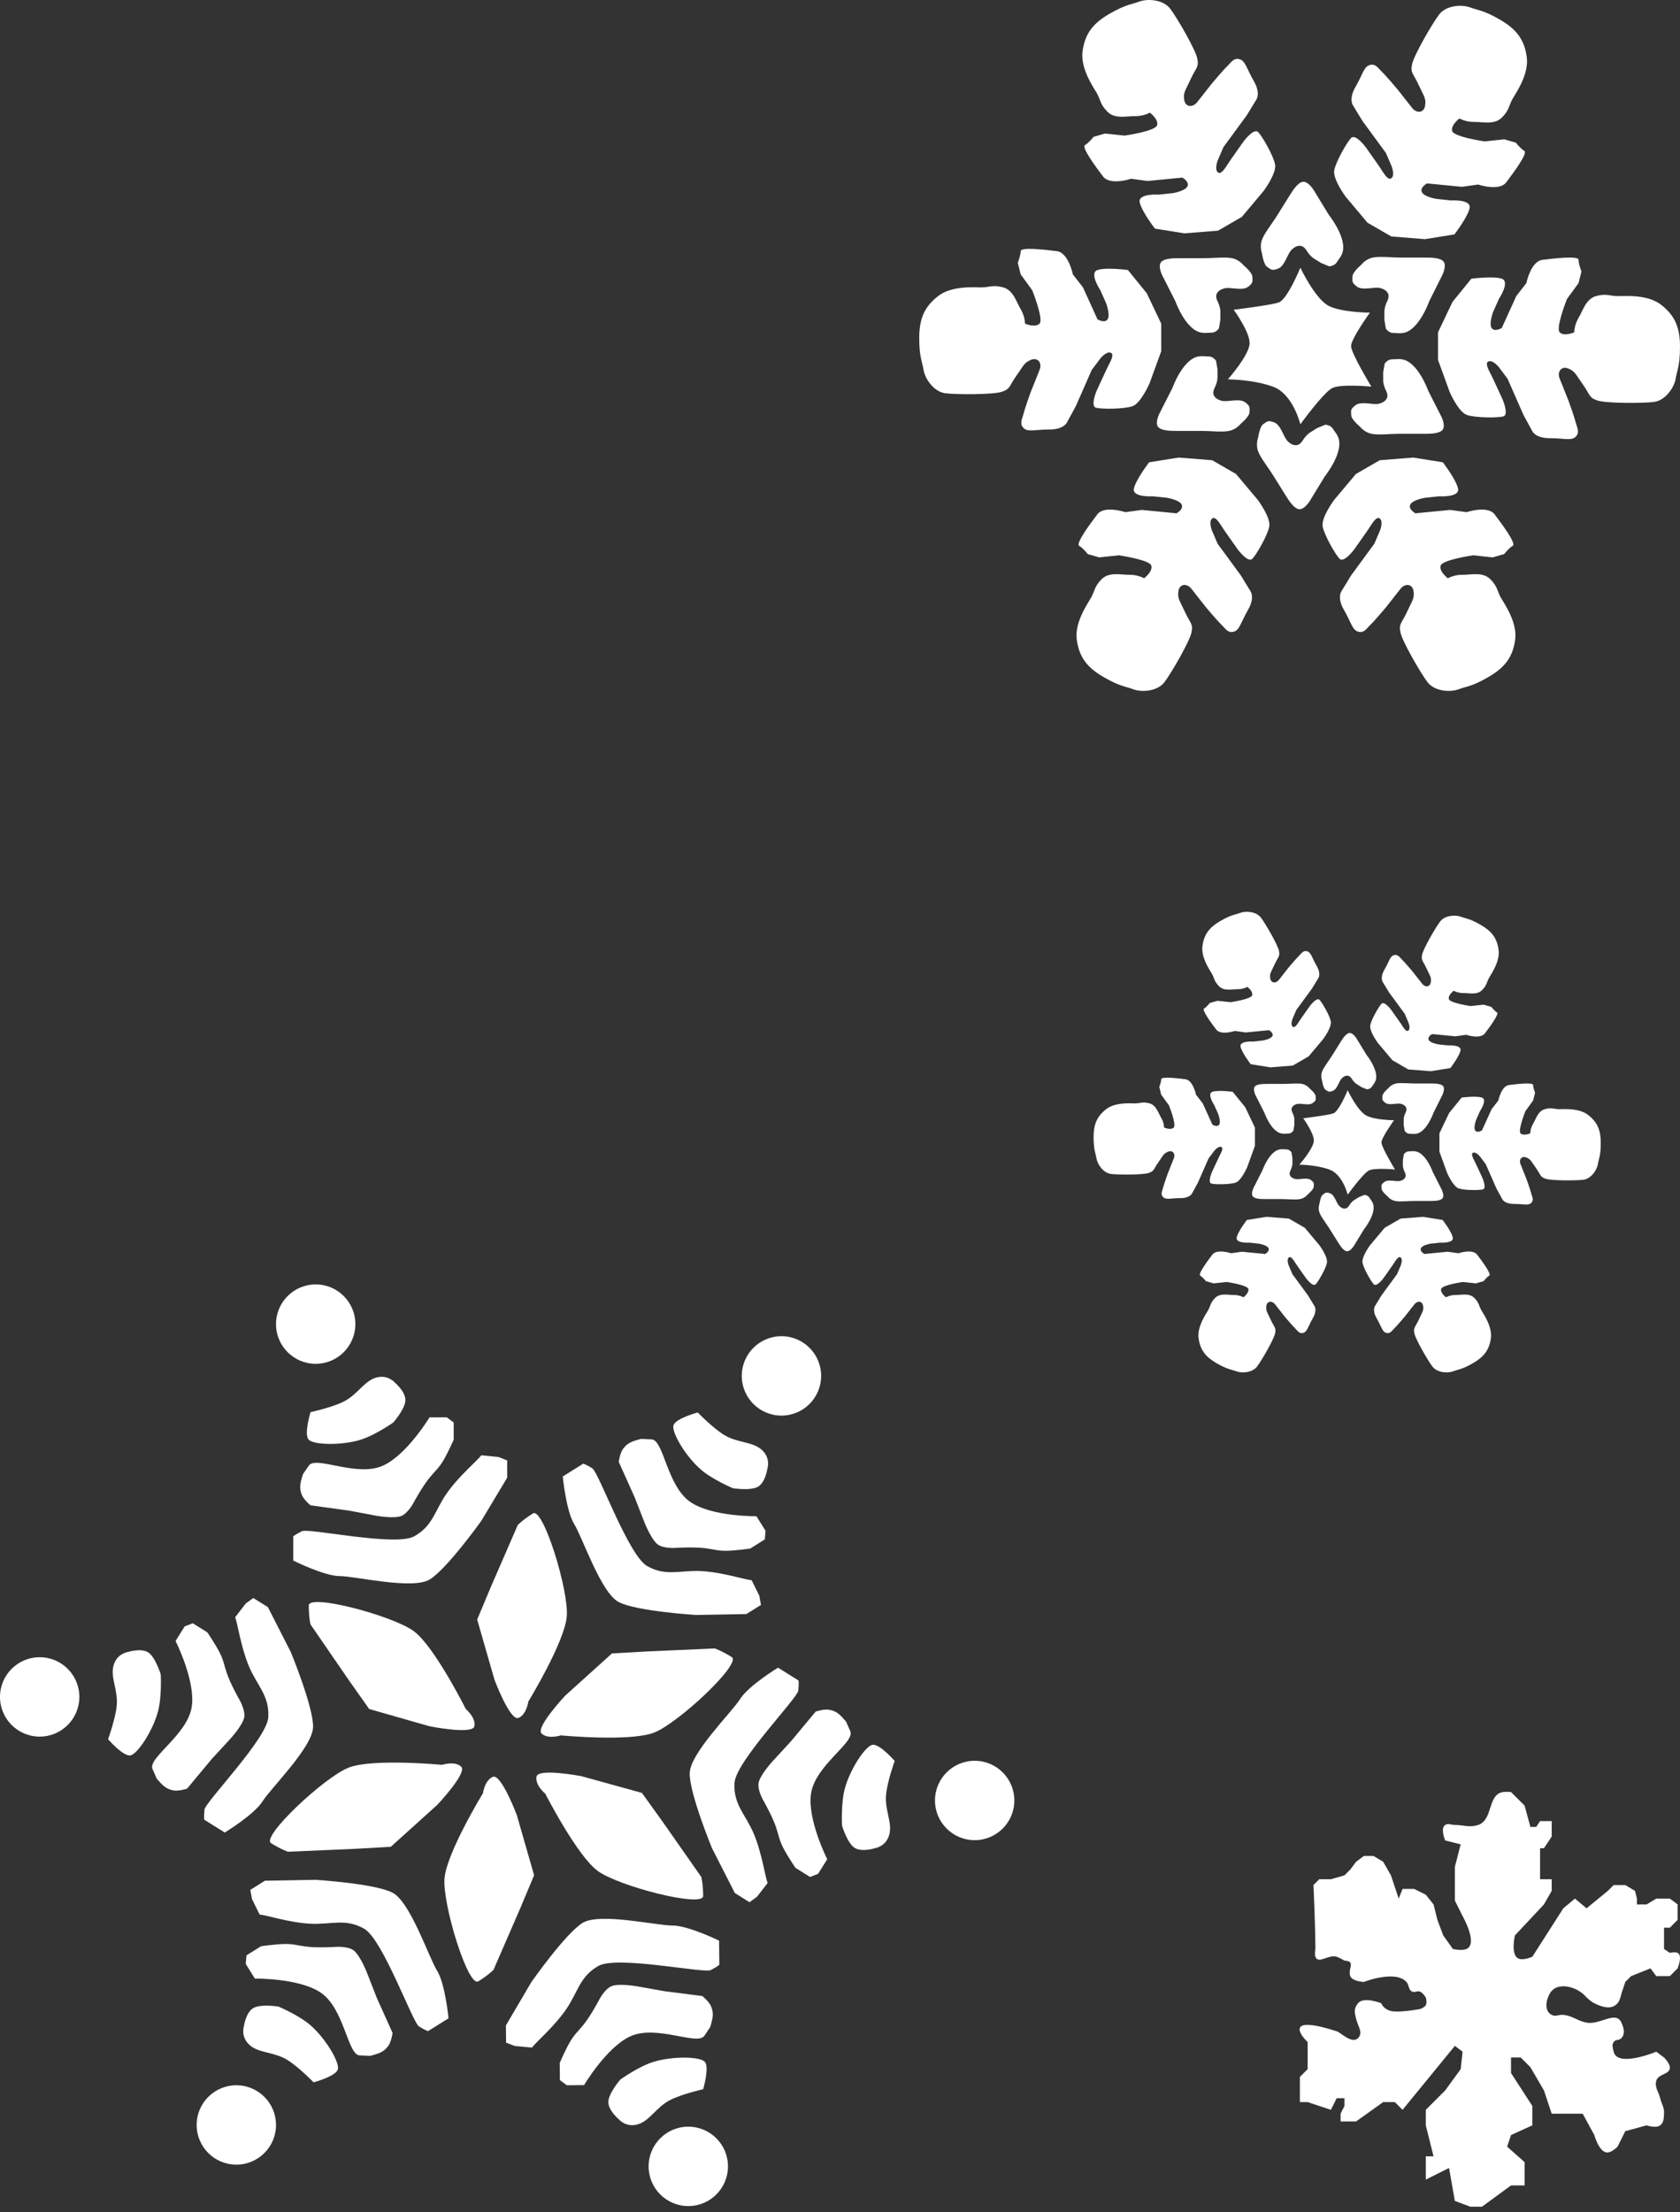 <svg width="212" height="279" viewBox="0 0 212 279" fill="none" xmlns="http://www.w3.org/2000/svg">
<rect x="0" y="0" width="212" height="279" fill="#333333" stroke="none"/>
<path d="M161.349 38.155C162.446 37.8 164.091 33.766 164.091 33.766C164.091 33.766 165.899 37.564 167.566 38.521C169.133 39.42 172.869 39.435 172.869 39.435C172.869 39.435 170.491 42.726 170.491 43.641C170.491 44.555 173.051 48.761 173.051 48.761C173.051 48.761 169.211 48.395 168.114 48.944C167.017 49.492 164.091 53.515 164.091 53.515C164.091 53.515 163.177 49.675 160.617 48.761C158.057 47.846 154.949 47.846 154.949 47.846C154.949 47.846 157.691 44.738 157.691 43.275C157.691 41.812 155.68 39.069 155.68 39.069C155.68 39.069 160.251 38.51 161.349 38.155Z" fill="white"/>
<path d="M182.194 33.035C182.56 33.584 182.011 34.681 182.011 34.681L180.366 37.972C180.366 37.972 179.077 41.665 177.074 41.995C176.581 42.076 176.343 41.995 175.794 41.995C175.246 41.995 174.88 41.446 174.88 41.446L174.697 40.349V39.252C174.697 39.252 174.697 38.703 175.063 37.972C175.429 37.241 175.063 36.875 175.063 36.875C175.063 36.875 174.88 36.509 174.149 36.326C173.417 36.144 171.954 36.692 171.223 36.144C170.491 35.595 170.674 35.412 170.674 34.864C170.674 34.315 171.771 33.401 171.771 33.401C171.771 33.401 172.32 32.669 173.234 32.486C174.149 32.303 175.429 32.486 176.891 32.486H179.817C180.549 32.486 181.829 32.486 182.194 33.035Z" fill="white"/>
<path d="M164.464 22.928C165.123 22.909 165.763 23.955 165.763 23.955L167.682 27.095C167.682 27.095 170.131 30.145 169.35 32.018C169.157 32.48 168.962 32.639 168.671 33.104C168.381 33.569 167.722 33.589 167.722 33.589L166.694 33.162L165.764 32.581C165.764 32.581 165.299 32.29 164.872 31.592C164.446 30.895 163.942 31.011 163.942 31.011C163.942 31.011 163.535 30.972 162.992 31.496C162.449 32.019 162.139 33.55 161.286 33.88C160.434 34.209 160.375 33.957 159.91 33.667C159.445 33.376 159.251 31.961 159.251 31.961C159.251 31.961 158.921 31.108 159.251 30.236C159.58 29.364 160.414 28.375 161.189 27.135L162.739 24.654C163.127 24.033 163.805 22.948 164.464 22.928Z" fill="white"/>
<path d="M163.975 64.229C164.634 64.248 165.274 63.202 165.274 63.202L167.193 60.062C167.193 60.062 169.642 57.012 168.861 55.139C168.668 54.677 168.473 54.519 168.182 54.053C167.892 53.588 167.233 53.569 167.233 53.569L166.205 53.995L165.275 54.576C165.275 54.576 164.81 54.867 164.383 55.565C163.957 56.263 163.453 56.146 163.453 56.146C163.453 56.146 163.046 56.185 162.503 55.661C161.96 55.138 161.65 53.607 160.798 53.277C159.945 52.948 159.887 53.2 159.421 53.49C158.956 53.781 158.762 55.196 158.762 55.196C158.762 55.196 158.433 56.049 158.762 56.921C159.091 57.793 159.925 58.782 160.7 60.023L162.25 62.504C162.638 63.124 163.316 64.209 163.975 64.229Z" fill="white"/>
<path d="M146.48 33.108C146.114 33.65 146.664 34.734 146.664 34.734L148.315 37.985C148.315 37.985 149.607 41.633 151.617 41.959C152.111 42.039 152.35 41.959 152.901 41.959C153.451 41.959 153.818 41.417 153.818 41.417L154.001 40.334V39.25C154.001 39.25 154.001 38.708 153.634 37.985C153.267 37.263 153.634 36.902 153.634 36.902C153.634 36.902 153.818 36.54 154.552 36.36C155.285 36.179 156.753 36.721 157.486 36.179C158.22 35.637 158.037 35.457 158.037 34.915C158.037 34.373 156.936 33.47 156.936 33.47C156.936 33.47 156.386 32.747 155.469 32.567C154.552 32.386 153.267 32.567 151.8 32.567H148.865C148.131 32.567 146.847 32.567 146.48 33.108Z" fill="white"/>
<path d="M182.068 54.173C182.435 53.631 181.885 52.547 181.885 52.547L180.234 49.296C180.234 49.296 178.941 45.648 176.932 45.322C176.437 45.242 176.198 45.322 175.648 45.322C175.098 45.322 174.731 45.864 174.731 45.864L174.547 46.948V48.031C174.547 48.031 174.547 48.573 174.914 49.296C175.281 50.018 174.914 50.38 174.914 50.38C174.914 50.38 174.731 50.741 173.997 50.922C173.263 51.102 171.796 50.56 171.062 51.102C170.328 51.644 170.512 51.825 170.512 52.367C170.512 52.908 171.612 53.812 171.612 53.812C171.612 53.812 172.163 54.534 173.08 54.715C173.997 54.895 175.281 54.715 176.749 54.715H179.684C180.417 54.715 181.701 54.715 182.068 54.173Z" fill="white"/>
<path d="M146.115 53.807C145.748 53.265 146.298 52.181 146.298 52.181L147.949 48.93C147.949 48.93 149.242 45.282 151.251 44.956C151.746 44.876 151.985 44.956 152.535 44.956C153.085 44.956 153.452 45.498 153.452 45.498L153.635 46.582V47.666C153.635 47.666 153.635 48.208 153.269 48.93C152.902 49.653 153.269 50.014 153.269 50.014C153.269 50.014 153.452 50.375 154.186 50.556C154.92 50.736 156.387 50.194 157.121 50.736C157.854 51.278 157.671 51.459 157.671 52.001C157.671 52.543 156.57 53.446 156.57 53.446C156.57 53.446 156.02 54.168 155.103 54.349C154.186 54.529 152.902 54.349 151.434 54.349H148.499C147.766 54.349 146.482 54.349 146.115 53.807Z" fill="white"/>
<path d="M208.709 50.696C207.246 50.879 202.674 50.879 201.577 50.513C200.48 50.148 200.663 49.782 199.749 48.502C198.834 47.222 198.795 46.856 197.92 46.49C197.045 46.125 196.457 46.856 196.823 47.77L197.92 50.513C197.92 50.513 198.651 52.525 198.834 53.256C199.017 53.987 199.383 54.536 198.834 55.085C198.286 55.633 197.371 55.267 195.543 55.267C193.714 55.267 193.349 54.353 193.349 54.353L192.251 52.342L190.24 47.77L189.143 46.307C189.143 46.307 188.411 45.393 187.863 45.576C187.314 45.759 187.863 46.673 188.229 47.405C188.594 48.136 189.326 49.782 189.509 50.148C189.691 50.513 190.423 52.342 189.691 52.525C188.96 52.708 186.217 52.708 185.12 52.342C184.023 51.976 182.926 49.416 182.926 49.416L181.463 45.393V41.919L183.291 38.079L185.669 35.153C185.669 35.153 188.411 34.788 189.509 35.153C190.606 35.519 189.143 37.713 189.143 37.713L188.411 39.359C188.411 39.359 187.863 40.822 188.229 41.37C188.594 41.919 189.509 41.37 189.509 41.37L191.337 37.347L192.617 35.702C192.617 35.702 193.166 32.959 194.629 32.776C196.091 32.593 199.2 32.227 199.2 32.776C199.2 33.325 199.566 34.239 199.566 34.239L199.2 35.702L197.737 37.713C197.737 37.713 196.274 41.37 196.823 41.919C197.371 42.468 198.651 41.919 198.651 41.919C198.651 41.919 198.651 41.005 199.2 40.09C199.749 39.176 200.114 37.713 201.394 37.347C202.674 36.982 203.223 37.347 204.137 37.347C205.051 37.347 207.902 37.099 209.623 38.445C211.411 39.843 212 41.37 212 43.748C212 46.125 211.634 46.673 211.451 47.77C211.269 48.867 210.171 50.513 208.709 50.696Z" fill="white"/>
<path d="M147.679 1.111C148.568 2.286 150.854 6.245 151.086 7.378C151.318 8.511 150.91 8.536 150.258 9.968C149.607 11.399 149.31 11.616 149.431 12.557C149.552 13.498 150.479 13.641 151.088 12.867L152.915 10.545C152.915 10.545 154.291 8.906 154.833 8.382C155.375 7.858 155.667 7.267 156.416 7.468C157.166 7.669 157.306 8.643 158.22 10.227C159.135 11.81 158.526 12.584 158.526 12.584L157.332 14.54L154.379 18.568L153.661 20.25C153.661 20.25 153.235 21.34 153.667 21.724C154.1 22.107 154.618 21.175 155.068 20.493C155.519 19.81 156.578 18.354 156.804 18.013C157.029 17.672 158.247 16.124 158.771 16.666C159.295 17.208 160.666 19.583 160.898 20.716C161.13 21.849 159.462 24.079 159.462 24.079L156.709 27.358L153.7 29.095L149.46 29.431L145.738 28.835C145.738 28.835 144.05 26.643 143.818 25.51C143.586 24.377 146.218 24.547 146.218 24.547L148.009 24.357C148.009 24.357 149.55 24.101 149.842 23.51C150.135 22.919 149.202 22.401 149.202 22.401L144.804 22.829L142.739 22.544C142.739 22.544 140.089 23.44 139.199 22.264C138.31 21.089 136.439 18.58 136.914 18.305C137.389 18.031 137.998 17.257 137.998 17.257L139.448 16.843L141.921 17.104C141.921 17.104 145.819 16.542 146.02 15.793C146.221 15.043 145.106 14.209 145.106 14.209C145.106 14.209 144.314 14.666 143.248 14.648C142.182 14.63 140.732 15.045 139.776 14.119C138.819 13.194 138.861 12.536 138.404 11.744C137.947 10.952 136.307 8.608 136.611 6.445C136.928 4.197 137.957 2.923 140.015 1.735C142.074 0.546 142.732 0.588 143.773 0.198C144.815 -0.192 146.789 -0.065 147.679 1.111Z" fill="white"/>
<path d="M181.594 1.842C180.704 3.018 178.418 6.977 178.186 8.11C177.955 9.243 178.363 9.267 179.014 10.699C179.666 12.131 179.963 12.348 179.842 13.288C179.721 14.229 178.794 14.372 178.185 13.598L176.358 11.277C176.358 11.277 174.982 9.638 174.44 9.114C173.898 8.59 173.605 7.998 172.856 8.199C172.107 8.4 171.966 9.375 171.052 10.958C170.138 12.542 170.747 13.316 170.747 13.316L171.94 15.272L174.893 19.299L175.612 20.981C175.612 20.981 176.038 22.072 175.605 22.455C175.172 22.839 174.655 21.907 174.204 21.224C173.754 20.542 172.694 19.085 172.469 18.744C172.244 18.403 171.026 16.855 170.502 17.397C169.978 17.939 168.606 20.315 168.374 21.448C168.142 22.581 169.811 24.811 169.811 24.811L172.563 28.089L175.572 29.826L179.812 30.163L183.534 29.567C183.534 29.567 185.222 27.374 185.454 26.241C185.686 25.108 183.054 25.278 183.054 25.278L181.263 25.089C181.263 25.089 179.722 24.832 179.43 24.241C179.138 23.65 180.07 23.133 180.07 23.133L184.468 23.561L186.534 23.275C186.534 23.275 189.183 24.171 190.073 22.996C190.963 21.82 192.834 19.311 192.359 19.037C191.884 18.763 191.275 17.989 191.275 17.989L189.825 17.574L187.352 17.835C187.352 17.835 183.453 17.273 183.252 16.524C183.051 15.775 184.166 14.941 184.166 14.941C184.166 14.941 184.958 15.398 186.024 15.38C187.09 15.362 188.54 15.777 189.497 14.851C190.454 13.925 190.411 13.267 190.868 12.476C191.325 11.684 192.966 9.339 192.661 7.176C192.344 4.929 191.316 3.655 189.257 2.466C187.199 1.277 186.541 1.32 185.499 0.93C184.457 0.539 182.484 0.667 181.594 1.842Z" fill="white"/>
<path d="M180.131 86.032C179.241 84.857 176.955 80.898 176.724 79.765C176.492 78.632 176.9 78.607 177.551 77.176C178.203 75.744 178.5 75.527 178.379 74.586C178.258 73.646 177.331 73.502 176.722 74.276L174.895 76.598C174.895 76.598 173.519 78.237 172.977 78.761C172.435 79.285 172.143 79.876 171.393 79.675C170.644 79.475 170.503 78.5 169.589 76.916C168.675 75.333 169.284 74.559 169.284 74.559L170.477 72.603L173.43 68.575L174.149 66.894C174.149 66.894 174.575 65.803 174.142 65.419C173.71 65.036 173.192 65.968 172.741 66.65C172.291 67.333 171.231 68.789 171.006 69.13C170.781 69.472 169.563 71.019 169.039 70.477C168.515 69.935 167.143 67.56 166.911 66.427C166.68 65.294 168.348 63.064 168.348 63.064L171.101 59.785L174.109 58.048L178.349 57.712L182.071 58.308C182.071 58.308 183.76 60.5 183.991 61.633C184.223 62.766 181.592 62.597 181.592 62.597L179.801 62.786C179.801 62.786 178.259 63.042 177.967 63.633C177.675 64.224 178.607 64.742 178.607 64.742L183.005 64.314L185.071 64.6C185.071 64.6 187.72 63.703 188.61 64.879C189.5 66.054 191.371 68.563 190.896 68.838C190.421 69.112 189.812 69.886 189.812 69.886L188.362 70.301L185.889 70.039C185.889 70.039 181.99 70.601 181.789 71.35C181.589 72.1 182.704 72.934 182.704 72.934C182.704 72.934 183.495 72.477 184.561 72.495C185.628 72.513 187.077 72.098 188.034 73.024C188.991 73.949 188.948 74.607 189.405 75.399C189.863 76.191 191.503 78.535 191.198 80.698C190.881 82.946 189.853 84.22 187.794 85.409C185.736 86.597 185.078 86.555 184.036 86.945C182.995 87.335 181.021 87.208 180.131 86.032Z" fill="white"/>
<path d="M146.947 86.032C147.837 84.857 150.123 80.898 150.355 79.765C150.586 78.632 150.178 78.607 149.527 77.176C148.876 75.744 148.578 75.527 148.699 74.586C148.82 73.646 149.747 73.502 150.356 74.276L152.183 76.598C152.183 76.598 153.559 78.237 154.101 78.761C154.643 79.285 154.936 79.876 155.685 79.675C156.434 79.475 156.575 78.5 157.489 76.916C158.403 75.333 157.794 74.559 157.794 74.559L156.601 72.603L153.648 68.575L152.929 66.894C152.929 66.894 152.503 65.803 152.936 65.419C153.369 65.036 153.886 65.968 154.337 66.65C154.787 67.333 155.847 68.789 156.072 69.13C156.297 69.472 157.515 71.019 158.039 70.477C158.563 69.935 159.935 67.56 160.167 66.427C160.399 65.294 158.73 63.064 158.73 63.064L155.978 59.785L152.969 58.048L148.729 57.712L145.007 58.308C145.007 58.308 143.319 60.5 143.087 61.633C142.855 62.766 145.487 62.597 145.487 62.597L147.278 62.786C147.278 62.786 148.819 63.042 149.111 63.633C149.403 64.224 148.471 64.742 148.471 64.742L144.073 64.314L142.008 64.6C142.008 64.6 139.358 63.703 138.468 64.879C137.578 66.054 135.707 68.563 136.182 68.838C136.657 69.112 137.266 69.886 137.266 69.886L138.716 70.301L141.189 70.039C141.189 70.039 145.088 70.601 145.289 71.35C145.49 72.1 144.375 72.934 144.375 72.934C144.375 72.934 143.583 72.477 142.517 72.495C141.451 72.513 140.001 72.098 139.044 73.024C138.087 73.949 138.13 74.607 137.673 75.399C137.216 76.191 135.575 78.535 135.88 80.698C136.197 82.946 137.225 84.22 139.284 85.409C141.343 86.597 142 86.555 143.042 86.945C144.084 87.335 146.057 87.208 146.947 86.032Z" fill="white"/>
<path d="M119.291 49.599C120.754 49.782 125.326 49.782 126.423 49.416C127.52 49.05 127.337 48.685 128.251 47.405C129.166 46.125 129.205 45.759 130.08 45.393C130.955 45.028 131.543 45.759 131.177 46.673L130.08 49.416C130.08 49.416 129.349 51.428 129.166 52.159C128.983 52.89 128.617 53.439 129.166 53.987C129.714 54.536 130.629 54.17 132.457 54.17C134.286 54.17 134.651 53.256 134.651 53.256L135.749 51.245L137.76 46.673L138.857 45.21C138.857 45.21 139.589 44.296 140.137 44.479C140.686 44.662 140.137 45.576 139.771 46.307C139.406 47.039 138.674 48.685 138.491 49.05C138.309 49.416 137.577 51.245 138.309 51.428C139.04 51.61 141.783 51.61 142.88 51.245C143.977 50.879 145.074 48.319 145.074 48.319L146.537 44.296V40.822L144.709 36.982L142.331 34.056C142.331 34.056 139.589 33.69 138.491 34.056C137.394 34.422 138.857 36.616 138.857 36.616L139.589 38.262C139.589 38.262 140.137 39.725 139.771 40.273C139.406 40.822 138.491 40.273 138.491 40.273L136.663 36.25L135.383 34.605C135.383 34.605 134.834 31.862 133.371 31.679C131.909 31.496 128.8 31.13 128.8 31.679C128.8 32.227 128.434 33.142 128.434 33.142L128.8 34.605L130.263 36.616C130.263 36.616 131.726 40.273 131.177 40.822C130.629 41.37 129.349 40.822 129.349 40.822C129.349 40.822 129.349 39.907 128.8 38.993C128.251 38.079 127.886 36.616 126.606 36.25C125.326 35.885 124.777 36.25 123.863 36.25C122.949 36.25 120.098 36.002 118.377 37.347C116.589 38.745 116 40.273 116 42.65C116 45.028 116.366 45.576 116.549 46.673C116.731 47.77 117.829 49.416 119.291 49.599Z" fill="white"/>
<path d="M168.232 140.437C168.964 140.2 170.061 137.511 170.061 137.511C170.061 137.511 171.266 140.043 172.377 140.68C173.422 141.28 175.912 141.29 175.912 141.29C175.912 141.29 174.328 143.484 174.328 144.094C174.328 144.703 176.034 147.507 176.034 147.507C176.034 147.507 173.474 147.263 172.743 147.629C172.011 147.995 170.061 150.677 170.061 150.677C170.061 150.677 169.451 148.117 167.745 147.507C166.038 146.898 163.966 146.898 163.966 146.898C163.966 146.898 165.794 144.825 165.794 143.85C165.794 142.875 164.453 141.046 164.453 141.046C164.453 141.046 167.501 140.673 168.232 140.437Z" fill="white"/>
<path d="M182.13 137.023C182.373 137.389 182.008 138.12 182.008 138.12L180.91 140.315C180.91 140.315 180.051 142.776 178.716 142.997C178.387 143.051 178.229 142.997 177.863 142.997C177.497 142.997 177.253 142.631 177.253 142.631L177.131 141.899V141.168C177.131 141.168 177.131 140.802 177.375 140.315C177.619 139.827 177.375 139.583 177.375 139.583C177.375 139.583 177.253 139.339 176.766 139.218C176.278 139.096 175.303 139.461 174.815 139.096C174.328 138.73 174.45 138.608 174.45 138.242C174.45 137.877 175.181 137.267 175.181 137.267C175.181 137.267 175.547 136.779 176.156 136.658C176.766 136.536 177.619 136.658 178.594 136.658H180.545C181.032 136.658 181.886 136.658 182.13 137.023Z" fill="white"/>
<path d="M170.309 130.285C170.749 130.273 171.175 130.97 171.175 130.97L172.455 133.063C172.455 133.063 174.087 135.097 173.566 136.346C173.438 136.653 173.308 136.759 173.114 137.069C172.92 137.379 172.481 137.392 172.481 137.392L171.796 137.108L171.176 136.72C171.176 136.72 170.866 136.527 170.581 136.062C170.297 135.596 169.961 135.674 169.961 135.674C169.961 135.674 169.69 135.648 169.328 135.997C168.966 136.346 168.759 137.367 168.191 137.587C167.622 137.806 167.584 137.638 167.273 137.444C166.963 137.251 166.834 136.307 166.834 136.307C166.834 136.307 166.614 135.739 166.834 135.157C167.054 134.576 167.609 133.917 168.126 133.09L169.16 131.436C169.418 131.022 169.87 130.298 170.309 130.285Z" fill="white"/>
<path d="M169.984 157.819C170.423 157.832 170.849 157.134 170.849 157.134L172.129 155.041C172.129 155.041 173.761 153.008 173.24 151.759C173.112 151.452 172.982 151.346 172.788 151.036C172.594 150.725 172.155 150.712 172.155 150.712L171.47 150.997L170.85 151.384C170.85 151.384 170.54 151.578 170.255 152.043C169.971 152.508 169.635 152.431 169.635 152.431C169.635 152.431 169.364 152.457 169.002 152.108C168.64 151.759 168.434 150.738 167.865 150.518C167.296 150.298 167.258 150.466 166.948 150.66C166.637 150.854 166.508 151.797 166.508 151.797C166.508 151.797 166.288 152.366 166.508 152.947C166.728 153.529 167.283 154.188 167.8 155.015L168.834 156.669C169.092 157.083 169.544 157.806 169.984 157.819Z" fill="white"/>
<path d="M158.32 137.072C158.076 137.434 158.443 138.156 158.443 138.156L159.543 140.324C159.543 140.324 160.405 142.755 161.744 142.973C162.074 143.026 162.234 142.973 162.6 142.973C162.967 142.973 163.212 142.612 163.212 142.612L163.334 141.889V141.167C163.334 141.167 163.334 140.805 163.09 140.324C162.845 139.842 163.09 139.601 163.09 139.601C163.09 139.601 163.212 139.36 163.701 139.24C164.19 139.119 165.168 139.481 165.658 139.119C166.147 138.758 166.025 138.638 166.025 138.276C166.025 137.915 165.291 137.313 165.291 137.313C165.291 137.313 164.924 136.831 164.312 136.711C163.701 136.591 162.845 136.711 161.867 136.711H159.91C159.421 136.711 158.565 136.711 158.32 137.072Z" fill="white"/>
<path d="M182.045 151.115C182.29 150.754 181.923 150.031 181.923 150.031L180.823 147.864C180.823 147.864 179.961 145.432 178.621 145.215C178.291 145.161 178.132 145.215 177.765 145.215C177.398 145.215 177.154 145.576 177.154 145.576L177.032 146.298V147.021C177.032 147.021 177.032 147.382 177.276 147.864C177.521 148.346 177.276 148.586 177.276 148.586C177.276 148.586 177.154 148.827 176.665 148.948C176.176 149.068 175.197 148.707 174.708 149.068C174.219 149.429 174.341 149.55 174.341 149.911C174.341 150.272 175.075 150.874 175.075 150.874C175.075 150.874 175.442 151.356 176.053 151.476C176.665 151.597 177.521 151.476 178.499 151.476H180.456C180.945 151.476 181.801 151.476 182.045 151.115Z" fill="white"/>
<path d="M158.076 150.871C157.832 150.51 158.199 149.788 158.199 149.788L159.299 147.62C159.299 147.62 160.161 145.188 161.501 144.971C161.83 144.917 161.99 144.971 162.357 144.971C162.723 144.971 162.968 145.332 162.968 145.332L163.09 146.055V146.777C163.09 146.777 163.09 147.138 162.846 147.62C162.601 148.102 162.846 148.343 162.846 148.343C162.846 148.343 162.968 148.583 163.457 148.704C163.946 148.824 164.925 148.463 165.414 148.824C165.903 149.185 165.781 149.306 165.781 149.667C165.781 150.028 165.047 150.631 165.047 150.631C165.047 150.631 164.68 151.112 164.069 151.233C163.457 151.353 162.601 151.233 161.623 151.233H159.666C159.177 151.233 158.321 151.233 158.076 150.871Z" fill="white"/>
<path d="M199.806 148.797C198.83 148.919 195.783 148.919 195.051 148.675C194.32 148.432 194.442 148.188 193.832 147.334C193.223 146.481 193.197 146.237 192.613 145.994C192.03 145.75 191.638 146.237 191.882 146.847L192.613 148.675C192.613 148.675 193.101 150.016 193.223 150.504C193.345 150.992 193.589 151.357 193.223 151.723C192.857 152.089 192.248 151.845 191.029 151.845C189.81 151.845 189.566 151.235 189.566 151.235L188.834 149.895L187.493 146.847L186.762 145.872C186.762 145.872 186.274 145.262 185.909 145.384C185.543 145.506 185.909 146.115 186.152 146.603C186.396 147.091 186.884 148.188 187.006 148.432C187.128 148.675 187.615 149.895 187.128 150.016C186.64 150.138 184.811 150.138 184.08 149.895C183.349 149.651 182.617 147.944 182.617 147.944L181.642 145.262V142.946L182.861 140.386L184.446 138.435C184.446 138.435 186.274 138.192 187.006 138.435C187.737 138.679 186.762 140.142 186.762 140.142L186.274 141.239C186.274 141.239 185.909 142.215 186.152 142.58C186.396 142.946 187.006 142.58 187.006 142.58L188.225 139.898L189.078 138.801C189.078 138.801 189.444 136.973 190.419 136.851C191.394 136.729 193.467 136.485 193.467 136.851C193.467 137.216 193.71 137.826 193.71 137.826L193.467 138.801L192.491 140.142C192.491 140.142 191.516 142.58 191.882 142.946C192.248 143.312 193.101 142.946 193.101 142.946C193.101 142.946 193.101 142.336 193.467 141.727C193.832 141.117 194.076 140.142 194.93 139.898C195.783 139.655 196.149 139.898 196.758 139.898C197.368 139.898 199.268 139.733 200.415 140.63C201.607 141.562 202 142.58 202 144.165C202 145.75 201.756 146.115 201.634 146.847C201.512 147.578 200.781 148.675 199.806 148.797Z" fill="white"/>
<path d="M159.119 115.741C159.712 116.524 161.236 119.163 161.391 119.919C161.545 120.674 161.273 120.69 160.839 121.645C160.405 122.6 160.207 122.744 160.287 123.371C160.368 123.998 160.986 124.094 161.392 123.578L162.61 122.03C162.61 122.03 163.527 120.937 163.889 120.588C164.25 120.239 164.445 119.845 164.944 119.979C165.444 120.112 165.537 120.762 166.147 121.818C166.757 122.874 166.351 123.39 166.351 123.39L165.555 124.693L163.586 127.379L163.107 128.5C163.107 128.5 162.823 129.227 163.112 129.482C163.4 129.738 163.745 129.117 164.045 128.662C164.346 128.207 165.052 127.236 165.202 127.009C165.353 126.781 166.164 125.749 166.514 126.111C166.863 126.472 167.778 128.055 167.932 128.811C168.087 129.566 166.974 131.053 166.974 131.053L165.139 133.238L163.134 134.397L160.307 134.621L157.825 134.224C157.825 134.224 156.7 132.762 156.545 132.007C156.391 131.251 158.145 131.364 158.145 131.364L159.339 131.238C159.339 131.238 160.367 131.067 160.562 130.673C160.756 130.279 160.135 129.934 160.135 129.934L157.203 130.219L155.826 130.029C155.826 130.029 154.06 130.627 153.466 129.843C152.873 129.059 151.626 127.386 151.943 127.204C152.259 127.021 152.665 126.505 152.665 126.505L153.632 126.228L155.281 126.402C155.281 126.402 157.88 126.028 158.014 125.528C158.147 125.029 157.404 124.473 157.404 124.473C157.404 124.473 156.876 124.777 156.165 124.766C155.455 124.754 154.488 125.03 153.85 124.413C153.213 123.796 153.241 123.357 152.936 122.829C152.631 122.301 151.538 120.739 151.741 119.296C151.952 117.798 152.638 116.949 154.01 116.156C155.383 115.364 155.821 115.392 156.516 115.132C157.21 114.872 158.526 114.957 159.119 115.741Z" fill="white"/>
<path d="M181.729 116.228C181.136 117.012 179.612 119.651 179.458 120.406C179.303 121.162 179.575 121.178 180.009 122.133C180.444 123.087 180.642 123.232 180.561 123.859C180.481 124.486 179.862 124.582 179.456 124.066L178.239 122.518C178.239 122.518 177.321 121.425 176.96 121.076C176.598 120.726 176.404 120.332 175.904 120.466C175.404 120.6 175.311 121.25 174.701 122.306C174.092 123.361 174.498 123.877 174.498 123.877L175.293 125.181L177.262 127.866L177.741 128.987C177.741 128.987 178.025 129.714 177.737 129.97C177.448 130.226 177.103 129.604 176.803 129.149C176.502 128.694 175.796 127.724 175.646 127.496C175.496 127.269 174.684 126.237 174.334 126.598C173.985 126.96 173.071 128.543 172.916 129.298C172.762 130.054 173.874 131.541 173.874 131.541L175.709 133.726L177.715 134.884L180.541 135.108L183.023 134.711C183.023 134.711 184.148 133.25 184.303 132.494C184.457 131.739 182.703 131.852 182.703 131.852L181.509 131.726C181.509 131.726 180.482 131.555 180.287 131.161C180.092 130.767 180.713 130.422 180.713 130.422L183.646 130.707L185.022 130.517C185.022 130.517 186.789 131.114 187.382 130.331C187.975 129.547 189.223 127.874 188.906 127.691C188.589 127.508 188.183 126.992 188.183 126.992L187.217 126.716L185.568 126.89C185.568 126.89 182.969 126.516 182.835 126.016C182.701 125.516 183.444 124.96 183.444 124.96C183.444 124.96 183.972 125.265 184.683 125.253C185.394 125.241 186.36 125.518 186.998 124.901C187.636 124.283 187.607 123.845 187.912 123.317C188.217 122.789 189.311 121.226 189.107 119.784C188.896 118.286 188.211 117.436 186.838 116.644C185.466 115.852 185.027 115.88 184.333 115.62C183.638 115.36 182.322 115.445 181.729 116.228Z" fill="white"/>
<path d="M180.754 172.355C180.161 171.571 178.637 168.932 178.482 168.177C178.328 167.421 178.6 167.405 179.034 166.45C179.468 165.496 179.667 165.351 179.586 164.724C179.505 164.097 178.887 164.002 178.481 164.517L177.263 166.065C177.263 166.065 176.346 167.158 175.985 167.507C175.623 167.857 175.428 168.251 174.929 168.117C174.429 167.983 174.336 167.333 173.726 166.278C173.117 165.222 173.523 164.706 173.523 164.706L174.318 163.402L176.287 160.717L176.766 159.596C176.766 159.596 177.05 158.869 176.761 158.613C176.473 158.357 176.128 158.979 175.828 159.434C175.527 159.889 174.821 160.859 174.671 161.087C174.521 161.314 173.709 162.346 173.359 161.985C173.01 161.624 172.096 160.04 171.941 159.285C171.786 158.529 172.899 157.043 172.899 157.043L174.734 154.857L176.74 153.699L179.566 153.475L182.048 153.872C182.048 153.872 183.173 155.334 183.328 156.089C183.482 156.844 181.728 156.731 181.728 156.731L180.534 156.857C180.534 156.857 179.506 157.028 179.312 157.422C179.117 157.816 179.738 158.161 179.738 158.161L182.67 157.876L184.047 158.066C184.047 158.066 185.814 157.469 186.407 158.252C187 159.036 188.247 160.709 187.931 160.892C187.614 161.075 187.208 161.591 187.208 161.591L186.241 161.867L184.592 161.693C184.592 161.693 181.993 162.067 181.86 162.567C181.726 163.067 182.469 163.623 182.469 163.623C182.469 163.623 182.997 163.318 183.708 163.33C184.418 163.342 185.385 163.065 186.023 163.682C186.66 164.3 186.632 164.738 186.937 165.266C187.242 165.794 188.335 167.357 188.132 168.799C187.921 170.297 187.235 171.147 185.863 171.939C184.49 172.731 184.052 172.703 183.357 172.963C182.663 173.223 181.347 173.139 180.754 172.355Z" fill="white"/>
<path d="M158.631 172.355C159.225 171.571 160.748 168.932 160.903 168.177C161.058 167.421 160.786 167.405 160.351 166.45C159.917 165.496 159.719 165.351 159.799 164.724C159.88 164.097 160.498 164.002 160.904 164.517L162.122 166.065C162.122 166.065 163.04 167.158 163.401 167.507C163.762 167.857 163.957 168.251 164.457 168.117C164.956 167.983 165.05 167.333 165.659 166.278C166.269 165.222 165.863 164.706 165.863 164.706L165.067 163.402L163.099 160.717L162.62 159.596C162.62 159.596 162.336 158.869 162.624 158.613C162.912 158.357 163.257 158.979 163.558 159.434C163.858 159.889 164.565 160.859 164.715 161.087C164.865 161.314 165.677 162.346 166.026 161.985C166.376 161.624 167.29 160.04 167.444 159.285C167.599 158.529 166.487 157.043 166.487 157.043L164.652 154.857L162.646 153.699L159.819 153.475L157.338 153.872C157.338 153.872 156.212 155.334 156.058 156.089C155.903 156.844 157.658 156.731 157.658 156.731L158.852 156.857C158.852 156.857 159.879 157.028 160.074 157.422C160.269 157.816 159.647 158.161 159.647 158.161L156.715 157.876L155.338 158.066C155.338 158.066 153.572 157.469 152.979 158.252C152.386 159.036 151.138 160.709 151.455 160.892C151.772 161.075 152.178 161.591 152.178 161.591L153.144 161.867L154.793 161.693C154.793 161.693 157.392 162.067 157.526 162.567C157.66 163.067 156.916 163.623 156.916 163.623C156.916 163.623 156.389 163.318 155.678 163.33C154.967 163.342 154.001 163.065 153.363 163.682C152.725 164.3 152.753 164.738 152.449 165.266C152.144 165.794 151.05 167.357 151.253 168.799C151.464 170.297 152.15 171.147 153.523 171.939C154.895 172.731 155.334 172.703 156.028 172.963C156.722 173.223 158.038 173.139 158.631 172.355Z" fill="white"/>
<path d="M140.194 148.066C141.17 148.188 144.217 148.188 144.949 147.944C145.68 147.7 145.558 147.456 146.168 146.603C146.777 145.75 146.803 145.506 147.387 145.262C147.97 145.018 148.362 145.506 148.118 146.115L147.387 147.944C147.387 147.944 146.899 149.285 146.777 149.773C146.655 150.26 146.411 150.626 146.777 150.992C147.143 151.357 147.752 151.114 148.971 151.114C150.19 151.114 150.434 150.504 150.434 150.504L151.166 149.163L152.507 146.115L153.238 145.14C153.238 145.14 153.726 144.531 154.091 144.653C154.457 144.774 154.091 145.384 153.848 145.872C153.604 146.359 153.116 147.456 152.994 147.7C152.872 147.944 152.385 149.163 152.872 149.285C153.36 149.407 155.189 149.407 155.92 149.163C156.651 148.919 157.383 147.213 157.383 147.213L158.358 144.531V142.215L157.139 139.655L155.554 137.704C155.554 137.704 153.726 137.46 152.994 137.704C152.263 137.948 153.238 139.411 153.238 139.411L153.726 140.508C153.726 140.508 154.091 141.483 153.848 141.849C153.604 142.215 152.994 141.849 152.994 141.849L151.775 139.167L150.922 138.07C150.922 138.07 150.556 136.241 149.581 136.119C148.606 135.997 146.533 135.754 146.533 136.119C146.533 136.485 146.29 137.095 146.29 137.095L146.533 138.07L147.509 139.411C147.509 139.411 148.484 141.849 148.118 142.215C147.752 142.58 146.899 142.215 146.899 142.215C146.899 142.215 146.899 141.605 146.533 140.995C146.168 140.386 145.924 139.411 145.07 139.167C144.217 138.923 143.851 139.167 143.242 139.167C142.632 139.167 140.732 139.001 139.585 139.898C138.393 140.83 138 141.849 138 143.434C138 145.018 138.244 145.384 138.366 146.115C138.488 146.847 139.219 147.944 140.194 148.066Z" fill="white"/>
<path d="M43.32 176.803C45.121 175.918 45.932 174.19 47.456 173.755C48.98 173.32 49.85 174.408 49.85 174.408C49.85 174.408 51.157 175.497 51.157 176.585C51.157 177.673 49.633 179.415 49.633 179.415C49.633 179.415 47.324 181.036 45.497 181.592C43.051 182.336 39.619 182.245 38.966 181.592C38.313 180.939 39.184 178.109 39.184 178.109C39.184 178.109 41.799 177.549 43.32 176.803Z" fill="white"/>
<path d="M48.327 184.857C44.993 186.358 39.837 183.551 38.966 184.857C38.095 186.163 38.29 185.724 38.095 186.381C37.854 187.196 37.771 187.772 38.095 188.558C38.349 189.171 39.184 189.864 39.184 189.864L43.973 190.517L47.456 191.17C47.456 191.17 49.85 191.605 50.721 191.17C51.592 190.735 52.245 189.429 52.245 189.429C52.245 189.429 53.307 187.475 54.204 186.381C54.967 185.452 55.327 185.235 55.946 184.204C56.499 183.282 57.252 181.592 57.252 181.592V179.415L56.381 178.762H54.204C54.204 178.762 51.342 183.5 48.327 184.857Z" fill="white"/>
<path d="M60.735 183.551L62.912 183.769L64 184.204V186.381L60.735 191.823C60.735 191.823 56.381 197.918 54.204 199.224C52.027 200.531 44.843 198.789 42.884 198.789C40.925 198.789 37.007 196.83 37.007 196.83V193.782C37.007 193.782 37.224 193.565 38.095 193.129C38.966 192.694 49.85 195.088 52.245 193.782C54.639 192.476 54.857 190.517 56.381 188.34C57.905 186.163 60.288 184.179 60.735 183.551Z" fill="white"/>
<path d="M52.245 205.755C49.633 203.796 38.966 200.966 38.966 202.49C38.966 204.014 39.184 204.884 39.184 204.884L43.973 211.85L46.585 215.551L54.204 217.728C54.204 217.728 59.646 218.816 59.864 217.728C60.082 216.639 58.776 215.551 58.776 215.551C58.776 215.551 54.857 207.714 52.245 205.755Z" fill="white"/>
<path d="M91.345 180.964C93.049 182.023 94.945 181.795 96.121 182.857C97.298 183.918 96.837 185.233 96.837 185.233C96.837 185.233 96.606 186.918 95.683 187.495C94.76 188.071 92.475 187.702 92.475 187.702C92.475 187.702 89.877 186.603 88.437 185.348C86.51 183.669 84.769 180.71 84.977 179.81C85.184 178.91 88.046 178.149 88.046 178.149C88.046 178.149 89.906 180.07 91.345 180.964Z" fill="white"/>
<path d="M87.168 189.478C84.129 187.447 83.776 181.586 82.207 181.54C80.638 181.494 81.114 181.426 80.454 181.609C79.635 181.836 79.102 182.071 78.608 182.763C78.222 183.303 78.077 184.378 78.077 184.378L80.061 188.785L81.353 192.085C81.353 192.085 82.252 194.347 83.083 194.854C83.914 195.362 85.367 195.224 85.367 195.224C85.367 195.224 87.587 195.089 88.99 195.27C90.183 195.424 90.557 195.615 91.759 195.594C92.834 195.574 94.666 195.317 94.666 195.317L96.513 194.163L96.605 193.079L95.451 191.233C95.451 191.233 89.917 191.316 87.168 189.478Z" fill="white"/>
<path d="M94.851 199.309L95.82 201.27L96.027 202.424L94.181 203.578L87.836 203.692C87.836 203.692 80.359 203.23 78.098 202.076C75.837 200.922 73.507 193.907 72.469 192.246C71.431 190.584 71.016 186.223 71.016 186.223L73.6 184.608C73.6 184.608 73.9 184.678 74.731 185.185C75.561 185.693 79.299 196.192 81.675 197.531C84.052 198.869 85.829 198.016 88.482 198.155C91.136 198.293 94.082 199.263 94.851 199.309Z" fill="white"/>
<path d="M71.522 203.875C71.799 200.622 68.546 190.076 67.254 190.884C65.962 191.691 65.339 192.338 65.339 192.338L61.969 200.09L60.215 204.267L62.406 211.882C62.406 211.882 64.367 217.074 65.406 216.681C66.444 216.289 66.675 214.605 66.675 214.605C66.675 214.605 71.245 207.129 71.522 203.875Z" fill="white"/>
<path d="M36.27 259.821C34.566 258.763 32.67 258.99 31.494 257.929C30.317 256.867 30.779 255.552 30.779 255.552C30.779 255.552 31.009 253.868 31.933 253.291C32.856 252.714 35.14 253.083 35.14 253.083C35.14 253.083 37.738 254.182 39.178 255.437C41.105 257.117 42.846 260.076 42.639 260.976C42.431 261.876 39.569 262.637 39.569 262.637C39.569 262.637 37.709 260.715 36.27 259.821Z" fill="white"/>
<path d="M40.447 251.307C43.486 253.339 43.839 259.199 45.408 259.245C46.977 259.292 46.501 259.359 47.161 259.176C47.981 258.949 48.513 258.714 49.008 258.023C49.394 257.483 49.538 256.408 49.538 256.408L47.554 252L46.262 248.7C46.262 248.7 45.363 246.439 44.532 245.931C43.701 245.423 42.248 245.562 42.248 245.562C42.248 245.562 40.028 245.697 38.625 245.515C37.433 245.361 37.058 245.17 35.856 245.192C34.781 245.211 32.949 245.469 32.949 245.469L31.102 246.622L31.01 247.707L32.164 249.553C32.164 249.553 37.698 249.47 40.447 251.307Z" fill="white"/>
<path d="M32.764 241.477L31.795 239.515L31.588 238.361L33.434 237.208L39.779 237.093C39.779 237.093 47.256 237.555 49.517 238.709C51.778 239.863 54.108 246.878 55.146 248.54C56.184 250.201 56.599 254.562 56.599 254.562L54.015 256.177C54.015 256.177 53.715 256.108 52.884 255.6C52.054 255.093 48.316 244.593 45.94 243.255C43.563 241.916 41.786 242.77 39.133 242.631C36.479 242.492 33.534 241.523 32.764 241.477Z" fill="white"/>
<path d="M56.093 236.91C55.816 240.163 59.069 250.709 60.361 249.901C61.653 249.094 62.276 248.448 62.276 248.448L65.646 240.695L67.4 236.519L65.209 228.904C65.209 228.904 63.248 223.712 62.209 224.104C61.171 224.496 60.94 226.181 60.94 226.181C60.94 226.181 56.371 233.656 56.093 236.91Z" fill="white"/>
<path d="M111.817 226.304C111.613 228.3 112.648 229.903 112.21 231.426C111.772 232.949 110.387 233.111 110.387 233.111C110.387 233.111 108.772 233.642 107.849 233.065C106.926 232.488 106.256 230.273 106.256 230.273C106.256 230.273 106.105 227.457 106.602 225.612C107.267 223.144 109.163 220.282 110.063 220.074C110.963 219.866 112.901 222.104 112.901 222.104C112.901 222.104 111.99 224.619 111.817 226.304Z" fill="white"/>
<path d="M102.333 226.282C102.827 222.66 107.94 219.774 107.294 218.343C106.647 216.913 106.917 217.311 106.463 216.798C105.9 216.161 105.455 215.785 104.617 215.644C103.962 215.534 102.932 215.875 102.932 215.875L99.841 219.59L97.441 222.198C97.441 222.198 95.803 223.998 95.711 224.967C95.619 225.936 96.38 227.182 96.38 227.182C96.38 227.182 97.474 229.118 97.927 230.459C98.311 231.598 98.303 232.018 98.85 233.089C99.338 234.047 100.373 235.581 100.373 235.581L102.219 236.735L103.234 236.342L104.388 234.496C104.388 234.496 101.887 229.558 102.333 226.282Z" fill="white"/>
<path d="M96.866 237.497L95.528 239.227L94.582 239.92L92.735 238.766L89.85 233.113C89.85 233.113 86.989 226.191 87.034 223.653C87.08 221.114 92.364 215.945 93.402 214.284C94.441 212.622 98.178 210.337 98.178 210.337L100.763 211.952C100.763 211.952 100.832 212.252 100.74 213.221C100.648 214.191 92.849 222.152 92.688 224.875C92.527 227.598 94.073 228.821 95.111 231.266C96.15 233.712 96.57 236.785 96.866 237.497Z" fill="white"/>
<path d="M82.534 218.53C85.58 217.353 93.633 209.807 92.34 209C91.048 208.192 90.194 207.915 90.194 207.915L81.749 208.285L77.226 208.54L71.343 213.847C71.343 213.847 67.536 217.886 68.344 218.647C69.151 219.408 70.766 218.878 70.766 218.878C70.766 218.878 79.489 219.707 82.534 218.53Z" fill="white"/>
<path d="M84.605 264.85C82.812 265.75 82.016 267.485 80.496 267.934C78.976 268.382 78.096 267.302 78.096 267.302C78.096 267.302 76.78 266.225 76.771 265.136C76.761 264.048 78.27 262.293 78.27 262.293C78.27 262.293 80.564 260.652 82.387 260.08C84.826 259.315 88.258 259.376 88.917 260.023C89.576 260.671 88.73 263.508 88.73 263.508C88.73 263.508 86.119 264.09 84.605 264.85Z" fill="white"/>
<path d="M79.529 256.84C82.849 255.31 88.029 258.072 88.889 256.758C89.748 255.444 89.557 255.886 89.746 255.227C89.981 254.41 90.059 253.833 89.727 253.05C89.468 252.439 88.627 251.753 88.627 251.753L83.833 251.142L80.344 250.519C80.344 250.519 77.946 250.105 77.079 250.548C76.212 250.991 75.57 252.303 75.57 252.303C75.57 252.303 74.526 254.266 73.638 255.367C72.883 256.303 72.525 256.523 71.915 257.559C71.37 258.486 70.632 260.183 70.632 260.183L70.651 262.36L71.528 263.005L73.704 262.986C73.704 262.986 76.525 258.224 79.529 256.84Z" fill="white"/>
<path d="M67.132 258.254L64.954 258.055L63.861 257.63L63.842 255.453L67.06 249.982C67.06 249.982 71.361 243.849 73.526 242.524C75.691 241.199 82.89 242.878 84.849 242.861C86.808 242.844 90.743 244.769 90.743 244.769L90.77 247.816C90.77 247.816 90.554 248.036 89.687 248.479C88.82 248.922 77.915 246.622 75.532 247.949C73.149 249.276 72.949 251.237 71.444 253.427C69.939 255.617 67.573 257.622 67.132 258.254Z" fill="white"/>
<path d="M75.428 235.977C78.057 237.913 88.748 240.65 88.735 239.126C88.722 237.602 88.496 236.734 88.496 236.734L83.647 229.81L81.002 226.132L73.364 224.022C73.364 224.022 67.913 222.981 67.705 224.071C67.497 225.161 68.812 226.238 68.812 226.238C68.812 226.238 72.799 234.04 75.428 235.977Z" fill="white"/>
<path d="M14.725 215.166C14.929 213.171 13.893 211.567 14.332 210.044C14.77 208.521 16.154 208.359 16.154 208.359C16.154 208.359 17.77 207.828 18.693 208.405C19.616 208.982 20.285 211.197 20.285 211.197C20.285 211.197 20.436 214.014 19.939 215.858C19.275 218.326 17.379 221.189 16.479 221.397C15.579 221.604 13.64 219.366 13.64 219.366C13.64 219.366 14.552 216.852 14.725 215.166Z" fill="white"/>
<path d="M24.208 215.189C23.715 218.811 18.602 221.696 19.248 223.127C19.894 224.557 19.625 224.159 20.079 224.673C20.642 225.31 21.087 225.685 21.925 225.826C22.58 225.937 23.609 225.595 23.609 225.595L26.701 221.88L29.101 219.272C29.101 219.272 30.739 217.472 30.831 216.503C30.923 215.534 30.162 214.288 30.162 214.288C30.162 214.288 29.067 212.352 28.615 211.012C28.231 209.873 28.238 209.452 27.692 208.381C27.203 207.423 26.169 205.889 26.169 205.889L24.323 204.736L23.307 205.128L22.154 206.974C22.154 206.974 24.655 211.912 24.208 215.189Z" fill="white"/>
<path d="M29.676 203.974L31.014 202.243L31.96 201.551L33.806 202.704L36.691 208.357C36.691 208.357 39.553 215.28 39.507 217.818C39.461 220.356 34.178 225.525 33.139 227.187C32.101 228.848 28.363 231.133 28.363 231.133L25.779 229.518C25.779 229.518 25.709 229.218 25.802 228.249C25.894 227.28 33.692 219.318 33.854 216.595C34.015 213.873 32.469 212.65 31.43 210.204C30.392 207.758 29.972 204.685 29.676 203.974Z" fill="white"/>
<path d="M44.007 222.94C40.961 224.117 32.909 231.663 34.201 232.471C35.493 233.278 36.347 233.555 36.347 233.555L44.793 233.185L49.315 232.931L55.199 227.623C55.199 227.623 59.006 223.585 58.198 222.823C57.39 222.062 55.775 222.593 55.775 222.593C55.775 222.593 47.053 221.763 44.007 222.94Z" fill="white"/>
<path d="M44.843 167.007C44.843 169.772 42.602 172.014 39.837 172.014C37.072 172.014 34.83 169.772 34.83 167.007C34.83 164.242 37.072 162 39.837 162C42.602 162 44.843 164.242 44.843 167.007Z" fill="white"/>
<path d="M10.014 214.027C10.014 216.792 7.772 219.034 5.007 219.034C2.242 219.034 0 216.792 0 214.027C0 211.262 2.242 209.02 5.007 209.02C7.772 209.02 10.014 211.262 10.014 214.027Z" fill="white"/>
<path d="M103.619 173.537C103.619 176.303 101.377 178.544 98.612 178.544C95.847 178.544 93.605 176.303 93.605 173.537C93.605 170.772 95.847 168.531 98.612 168.531C101.377 168.531 103.619 170.772 103.619 173.537Z" fill="white"/>
<path d="M128 227.088C128 229.854 125.758 232.095 122.993 232.095C120.228 232.095 117.986 229.854 117.986 227.088C117.986 224.323 120.228 222.082 122.993 222.082C125.758 222.082 128 224.323 128 227.088Z" fill="white"/>
<path d="M91.864 273.238C91.864 276.003 89.622 278.245 86.857 278.245C84.092 278.245 81.85 276.003 81.85 273.238C81.85 270.473 84.092 268.231 86.857 268.231C89.622 268.231 91.864 270.473 91.864 273.238Z" fill="white"/>
<path d="M34.83 268.014C34.83 270.779 32.588 273.02 29.823 273.02C27.058 273.02 24.816 270.779 24.816 268.014C24.816 265.248 27.058 263.007 29.823 263.007C32.588 263.007 34.83 265.248 34.83 268.014Z" fill="white"/>
<path d="M186.522 230.177C188.46 229.533 187.674 226.292 189.699 226.022C190.077 225.972 190.677 226.022 190.677 226.022L192.388 227.733L193.121 230.422H193.854L194.343 229.689H195.809V231.644L194.832 233.11H194.343V237.021H195.809V238.488L194.832 240.199L191.166 244.109C191.166 244.109 190.575 246.613 191.654 247.042C192.281 247.292 193.365 246.798 193.365 246.798L197.276 240.687L198.742 239.465L200.209 240.687L202.897 238.488L203.631 237.754H205.097L206.319 238.488L206.564 239.465V240.199H207.786L209.008 239.465H210.719L211.696 240.199V242.154L210.719 243.132H209.986V245.82L210.719 246.309C210.719 246.309 211.355 246.138 211.696 246.309C212.379 246.65 211.696 248.264 211.696 248.264L210.719 249.242H209.008L208.275 248.264L205.83 249.242L205.097 249.975L204.608 251.442C204.608 251.442 204.46 252.279 204.12 252.664C203.361 253.522 202.214 253.17 201.187 252.664C200.759 252.453 200.209 251.931 200.209 251.931C200.209 251.931 199.93 251.612 199.72 251.442C198.459 250.421 196.359 250.027 195.565 251.442C195.049 252.361 194.872 253.647 195.809 254.13C196.318 254.393 196.706 254.071 197.276 254.13C198.477 254.254 199.023 254.881 200.209 255.108C201.896 255.431 203.911 253.538 204.608 255.108C204.919 255.806 205.116 256.493 204.608 257.063C204.325 257.382 203.868 257.197 203.631 257.552C203.366 257.949 203.525 258.309 203.631 258.774C204.096 260.822 209.008 258.774 209.008 258.774L209.986 259.507C209.986 259.507 210.676 260.175 210.719 260.729C210.791 261.672 209.254 261.528 209.008 262.44C208.778 263.29 209.294 263.784 209.497 264.64C209.678 265.406 210.046 265.811 209.986 266.595C209.939 267.197 209.973 267.691 209.497 268.062C208.969 268.472 207.786 268.062 207.786 268.062L205.097 268.795L204.12 270.751C204.12 270.751 203.452 271.431 202.897 271.484C201.814 271.586 201.187 269.284 201.187 269.284L199.72 266.595H195.809L194.832 263.662L193.121 260.729L191.899 259.507H190.677V261.463L193.365 265.618V268.062L190.677 269.284L190.188 270.751L192.388 272.706V275.639H190.677L187.01 278.327H185.544L183.589 277.594L182.855 273.439L179.922 274.906V271.973H180.9L179.922 268.062V266.107L182.367 263.662L184.322 260.974L184.566 258.774L183.589 258.041L176.989 266.107L176.012 265.129H174.545L171.123 267.573H169.168V266.595L169.657 265.618V264.64H168.679L167.946 266.107L165.013 265.129H164.035V263.174V261.952L165.013 260.974V257.552C165.013 257.552 164.21 256.825 164.035 256.196C163.551 254.448 168.19 256.061 168.679 256.196C169.168 256.33 170.588 257.843 171.368 257.063C172.046 256.385 171.368 255.597 171.123 254.619C170.879 253.641 170.886 253.264 171.368 252.664C172.084 251.77 174.301 252.664 174.301 252.664C174.301 252.664 174.545 253.397 175.523 253.641C176.501 253.886 179.189 253.397 179.189 253.397C179.189 253.397 179.752 253.207 179.922 252.908C180.112 252.577 179.922 251.931 179.922 251.931C179.922 251.931 179.565 251.348 179.189 251.197C178.835 251.055 178.562 251.35 178.211 251.197C177.701 250.975 177.853 250.387 177.478 249.975C176.066 248.421 172.101 249.975 172.101 249.975C172.101 249.975 170.66 249.917 170.39 249.242C170.248 248.887 170.39 248.264 170.39 248.264C170.39 248.264 170.553 247.766 170.39 247.531C170.218 247.283 169.657 247.287 169.657 247.287C169.657 247.287 169.083 246.937 168.679 246.798C167.686 246.456 166.349 247.785 165.991 246.798C165.86 246.439 165.991 245.82 165.991 245.82C165.98 242.669 165.746 237.754 165.746 237.754L166.48 237.021H167.946L169.657 236.532L170.39 235.799L171.123 234.821L172.101 234.088H173.323L174.545 234.821L175.523 236.532L176.501 239.465L176.989 238.243H178.456L179.922 238.976L180.9 240.199L181.389 242.154L182.122 244.109L183.344 245.82C183.344 245.82 184.441 246.082 185.055 245.82C186.558 245.179 184.566 241.665 184.566 241.665L183.589 239.71V235.468L184.322 232.622L182.367 232.133C182.367 232.133 181.719 230.582 182.367 230.177C182.771 229.925 183.111 230.177 183.589 230.177C184.734 230.177 185.435 230.539 186.522 230.177Z" fill="white"/>
</svg>

